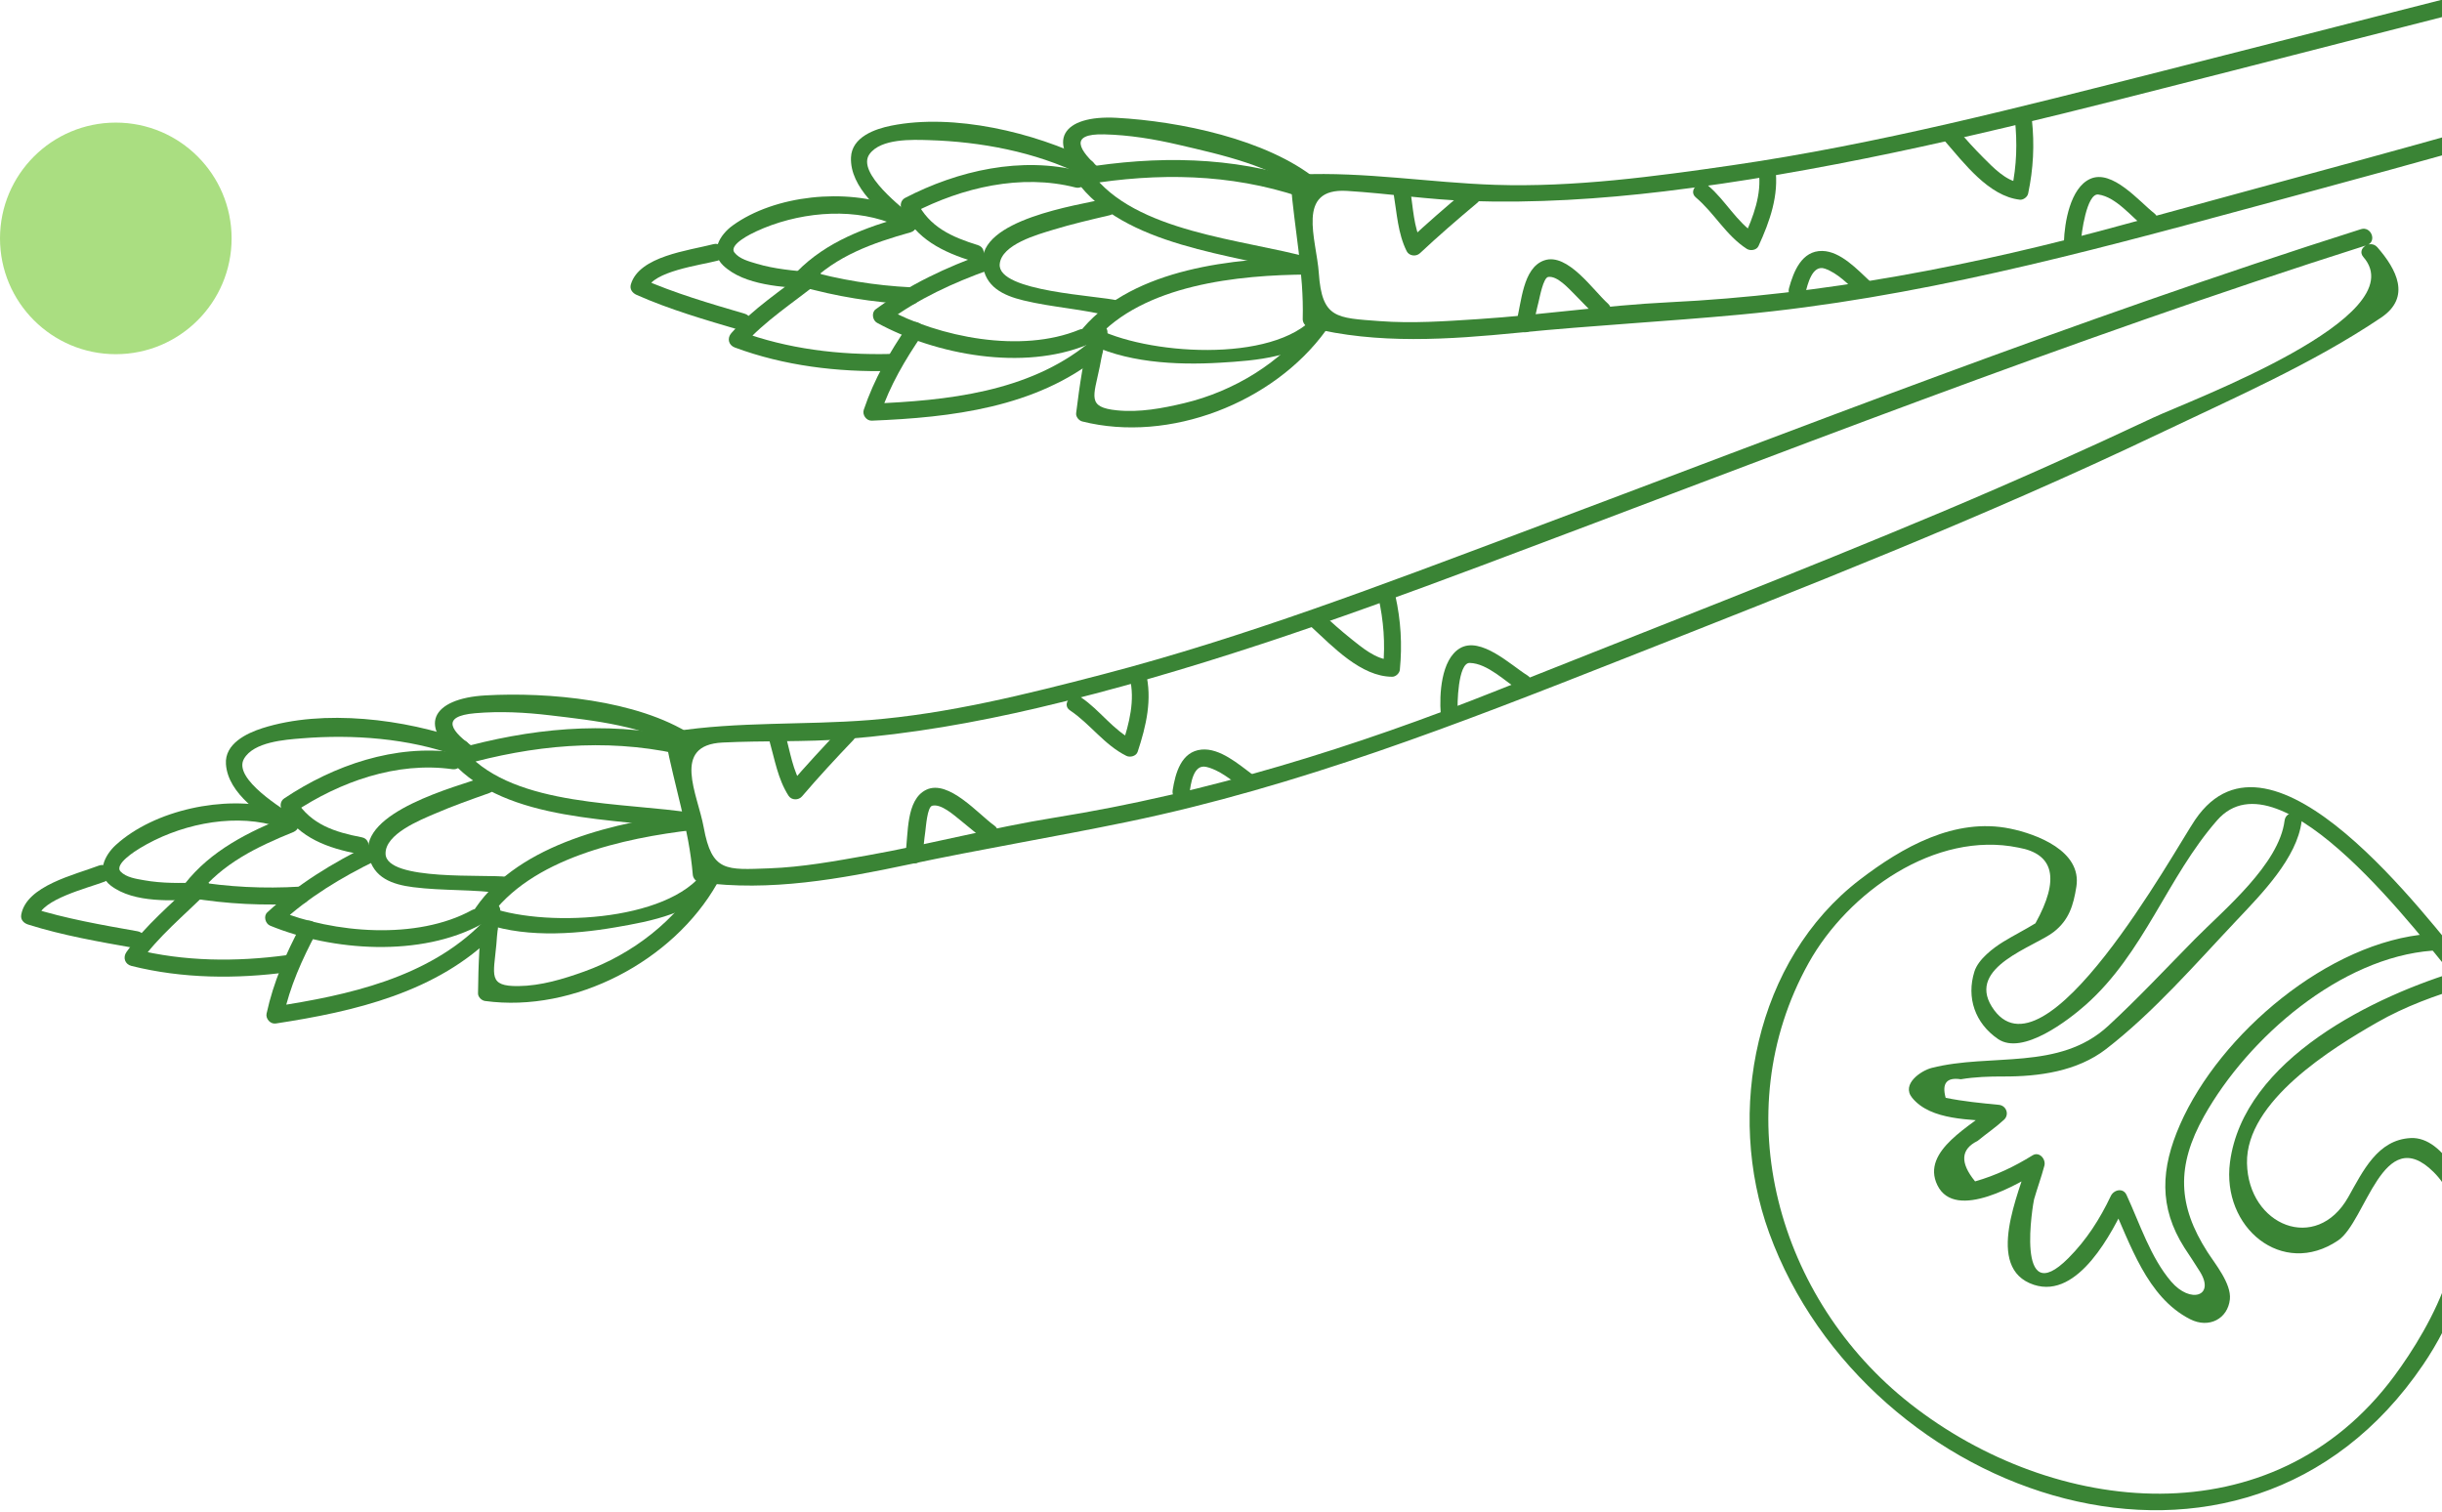 <svg width="239" height="148" viewBox="0 0 239 148" fill="none" xmlns="http://www.w3.org/2000/svg">
<g clip-path="url(#clip0_701_27)">
<path d="M11.333 34.667C5.075 34.667 0 29.593 0 23.333C0 17.075 5.075 12 11.333 12C17.592 12 22.667 17.075 22.667 23.333C22.667 29.593 17.592 34.667 11.333 34.667Z" fill="#AADE81"/>
<path d="M297.15 -11.876C267.006 -5.877 237.215 2.216 207.422 9.739C192.728 13.451 177.971 16.916 162.905 18.727C156.605 19.486 150.222 19.886 143.878 19.678C139.858 19.547 135.847 18.933 131.832 18.685C126.779 18.374 128.849 23.441 129.073 26.722C129.379 31.189 130.8 31.11 135.005 31.428C138.214 31.672 141.467 31.442 144.67 31.234C150.905 30.83 157.093 29.888 163.335 29.586C178.471 28.853 193.275 25.989 207.86 21.979C222.983 17.822 238.153 13.837 253.195 9.386C260.344 7.27 267.446 4.995 274.501 2.589C278.192 1.332 301.136 -4.35 296.692 -10.756C296.08 -11.64 297.55 -12.428 298.157 -11.555C299.77 -9.228 300.942 -6.338 297.753 -4.671C290.579 -0.922 282.525 1.56 274.902 4.208C256.928 10.452 238.518 15.387 220.163 20.36C203.676 24.826 187.365 29.205 170.301 30.794C163.09 31.467 155.861 31.852 148.646 32.561C141.819 33.231 134.81 33.728 128.096 32.029C127.741 31.941 127.488 31.576 127.499 31.215C127.624 26.726 126.674 22.355 126.326 17.896C126.289 17.423 126.754 17.096 127.173 17.078C133.596 16.797 139.926 17.881 146.335 18.091C154.05 18.342 161.942 17.277 169.55 16.173C183.774 14.11 197.747 10.47 211.664 6.949C239.908 -0.202 268.169 -7.806 296.75 -13.495C297.802 -13.704 298.204 -12.087 297.15 -11.876Z" fill="#3A8435"/>
<path d="M127.223 19.262C120.372 16.974 113.316 16.897 106.241 18.059C106.418 17.655 106.595 17.254 106.773 16.851C111.027 22.768 121.731 23.413 128.242 25.239C129.278 25.529 128.806 27.128 127.771 26.838C120.652 24.841 109.997 24.167 105.308 17.649C105.006 17.227 105.35 16.521 105.841 16.44C113.195 15.232 120.576 15.285 127.694 17.663C128.711 18.004 128.244 19.603 127.223 19.262" fill="#3A8435"/>
<path d="M127.992 26.871C121.23 26.908 111.871 27.838 107.156 33.306C107.112 32.867 107.068 32.429 107.023 31.991C111.992 34.72 124.614 35.642 128.702 30.958C129.408 30.15 130.546 31.369 129.845 32.172C127.379 34.999 122.873 35.292 119.389 35.501C115.137 35.755 109.967 35.507 106.145 33.407C105.634 33.127 105.682 32.476 106.012 32.093C111.044 26.257 120.803 25.243 128.021 25.205C129.099 25.198 129.065 26.866 127.992 26.871" fill="#3A8435"/>
<path d="M108.597 21.069C106.735 21.506 104.877 21.936 103.045 22.497C101.584 22.945 98 23.919 97.842 25.86C97.621 28.566 107.539 28.918 109.405 29.419C110.445 29.698 109.971 31.296 108.934 31.017C106.067 30.246 103.054 30.104 100.165 29.402C98.162 28.916 96.398 28.072 96.174 25.831C95.742 21.473 105.444 20.096 108.196 19.452C109.245 19.206 109.644 20.824 108.597 21.069Z" fill="#3A8435"/>
<path d="M105.252 18.349C99.937 16.989 94.164 18.354 89.383 20.833C89.494 20.457 89.605 20.079 89.716 19.703C90.944 22.232 93.158 23.198 95.713 23.995C96.739 24.315 96.269 25.914 95.242 25.594C92.262 24.664 89.667 23.417 88.251 20.499C88.057 20.098 88.167 19.587 88.584 19.37C93.772 16.68 99.97 15.279 105.723 16.75C106.766 17.017 106.291 18.616 105.252 18.349" fill="#3A8435"/>
<path d="M96.832 26.407C93.259 27.689 89.904 29.228 86.841 31.491C86.797 31.052 86.754 30.614 86.709 30.176C91.938 33.035 99.964 34.605 105.634 32.269C106.618 31.864 107.427 33.324 106.433 33.733C100.16 36.318 91.63 34.765 85.83 31.592C85.394 31.354 85.273 30.592 85.698 30.277C88.991 27.845 92.591 26.167 96.432 24.788C97.445 24.424 97.832 26.047 96.832 26.407" fill="#3A8435"/>
<path d="M89.108 22.742C85.413 23.785 81.862 25.024 79.118 27.826C79.006 27.358 78.894 26.889 78.782 26.42C82.187 27.388 85.635 27.944 89.17 28.122C90.242 28.176 90.214 29.843 89.14 29.788C85.459 29.602 81.858 29.027 78.311 28.019C77.684 27.841 77.541 27.055 77.975 26.613C80.914 23.613 84.748 22.244 88.708 21.123C89.745 20.829 90.138 22.449 89.108 22.742" fill="#3A8435"/>
<path d="M127.998 18.996C124.595 16.237 119.52 15.144 115.352 14.171C112.966 13.612 110.529 13.211 108.076 13.151C104.555 13.064 105.589 14.693 107.625 16.504C108.427 17.217 107.209 18.355 106.412 17.645C102.127 13.839 104.004 11.243 109.275 11.531C115.415 11.866 123.978 13.609 128.877 17.58C129.701 18.246 128.833 19.674 127.998 18.996" fill="#3A8435"/>
<path d="M129.766 32.348C124.633 39.431 114.452 43.396 105.92 41.25C105.59 41.167 105.279 40.788 105.323 40.436C105.663 37.679 106.061 34.982 106.763 32.29C107.035 31.249 108.633 31.722 108.362 32.761C108.065 33.789 107.822 34.829 107.635 35.883C107.03 38.835 106.355 39.866 109.324 40.163C111.535 40.385 113.77 39.966 115.911 39.456C120.709 38.312 125.441 35.484 128.35 31.469C128.976 30.605 130.398 31.475 129.766 32.348Z" fill="#3A8435"/>
<path d="M105.852 17.106C101.331 14.864 95.96 13.867 90.949 13.717C89.289 13.665 86.225 13.539 85.101 15.081C83.759 16.92 88.469 20.482 89.514 21.36C90.334 22.051 89.114 23.189 88.3 22.504C86.303 20.821 83.165 18.367 83.287 15.406C83.369 13.416 85.614 12.623 87.227 12.299C93.367 11.071 101.224 12.958 106.731 15.69C107.693 16.166 106.808 17.58 105.852 17.106" fill="#3A8435"/>
<path d="M107.632 34.837C101.377 39.898 93.107 40.861 85.323 41.173C84.791 41.196 84.371 40.6 84.538 40.105C85.549 37.108 87.064 34.483 88.847 31.876C89.451 30.993 90.871 31.866 90.263 32.755C88.568 35.234 87.103 37.712 86.137 40.575C85.876 40.221 85.614 39.864 85.352 39.507C92.654 39.212 100.606 38.384 106.488 33.623C107.318 32.953 108.47 34.158 107.632 34.837" fill="#3A8435"/>
<path d="M87.092 21.803C83.022 20.259 77.923 20.835 74.022 22.642C73.578 22.847 71.286 23.936 71.882 24.717C72.366 25.351 73.339 25.596 74.059 25.81C75.788 26.327 77.622 26.492 79.414 26.637C80.481 26.724 80.455 28.391 79.384 28.304C76.683 28.086 72.873 27.982 70.769 25.972C69.405 24.669 70.477 22.959 71.701 22.074C75.859 19.061 82.832 18.409 87.563 20.204C88.562 20.583 88.098 22.185 87.092 21.803Z" fill="#3A8435"/>
<path d="M80.096 27.651C77.582 29.678 74.875 31.384 72.72 33.818C72.607 33.349 72.495 32.881 72.383 32.412C77.085 34.161 82.134 34.761 87.131 34.644C88.208 34.62 88.172 36.287 87.101 36.311C81.974 36.431 76.737 35.804 71.912 34.01C71.29 33.778 71.144 33.092 71.576 32.604C73.732 30.17 76.44 28.465 78.953 26.438C79.784 25.769 80.935 26.974 80.096 27.651" fill="#3A8435"/>
<path d="M70.22 25.517C68.523 25.959 63.858 26.553 63.343 28.3C63.156 27.956 62.967 27.61 62.779 27.266C66.033 28.706 69.479 29.702 72.886 30.706C73.917 31.01 73.446 32.609 72.415 32.305C69.008 31.301 65.562 30.305 62.309 28.864C61.893 28.681 61.604 28.308 61.745 27.829C62.559 25.066 67.378 24.533 69.82 23.898C70.861 23.627 71.257 25.246 70.22 25.517Z" fill="#3A8435"/>
<path d="M138.017 18.588C138.308 20.313 138.343 22.186 139.133 23.779C138.698 23.71 138.262 23.64 137.828 23.571C139.651 21.862 141.541 20.23 143.455 18.626C144.276 17.939 145.425 19.147 144.599 19.84C142.685 21.443 140.794 23.076 138.972 24.784C138.591 25.142 137.909 25.061 137.668 24.577C136.804 22.83 136.717 20.879 136.398 18.988C136.221 17.933 137.839 17.528 138.017 18.588Z" fill="#3A8435"/>
<path d="M156.15 30.852C155.426 30.21 154.781 29.479 154.094 28.799C153.542 28.254 152.423 26.98 151.533 27.105C151.035 27.176 150.689 29.134 150.588 29.52C150.377 30.322 150.232 31.142 150.012 31.941C149.727 32.979 148.129 32.507 148.413 31.47C148.916 29.643 149.015 26.221 151.133 25.486C153.424 24.693 155.966 28.468 157.364 29.708C158.168 30.421 156.949 31.56 156.15 30.852Z" fill="#3A8435"/>
<path d="M173.75 16.431C174.124 19.11 173.209 21.685 172.103 24.086C171.915 24.495 171.301 24.579 170.956 24.355C168.928 23.047 167.79 20.86 165.975 19.326C165.156 18.634 166.375 17.496 167.189 18.182C168.886 19.618 169.945 21.72 171.834 22.939C171.452 23.029 171.07 23.118 170.688 23.208C171.582 21.263 172.437 19.006 172.131 16.831C171.983 15.775 173.601 15.368 173.75 16.431" fill="#3A8435"/>
<path d="M181.811 28.682C180.871 27.809 179.855 26.738 178.618 26.299C177.355 25.849 176.917 27.849 176.689 28.681C176.405 29.719 174.807 29.247 175.09 28.21C175.537 26.579 176.336 24.53 178.342 24.562C180.147 24.59 181.811 26.413 183.025 27.539C183.811 28.27 182.597 29.411 181.811 28.682Z" fill="#3A8435"/>
<path d="M198.862 11.7C199.129 14.162 199.007 16.528 198.495 18.947C198.424 19.282 198.025 19.584 197.681 19.545C194.647 19.207 192.22 15.958 190.357 13.825C189.653 13.018 190.861 11.87 191.572 12.681C192.384 13.613 193.21 14.53 194.084 15.405C195.017 16.338 196.32 17.724 197.711 17.878C197.439 18.078 197.169 18.278 196.896 18.476C197.379 16.201 197.445 13.979 197.196 11.671C197.079 10.604 198.748 10.648 198.862 11.7" fill="#3A8435"/>
<path d="M209.962 22.294C208.64 21.264 207.108 19.274 205.364 19.039C204.223 18.885 203.687 22.942 203.662 23.713C203.628 24.788 201.961 24.758 201.996 23.684C202.056 21.79 202.61 18.406 204.558 17.512C206.722 16.52 209.378 19.735 210.84 20.877C211.679 21.532 210.81 22.956 209.962 22.294" fill="#3A8435"/>
<path d="M231.639 23.997C202.344 33.297 173.633 44.639 144.856 55.414C130.663 60.731 116.381 65.808 101.608 69.277C95.43 70.729 89.131 71.833 82.803 72.329C78.793 72.644 74.739 72.478 70.721 72.676C65.665 72.926 68.283 77.733 68.87 80.969C69.668 85.375 71.071 85.138 75.286 84.99C78.502 84.876 81.71 84.287 84.87 83.726C91.022 82.634 97.067 81.013 103.238 80.022C118.2 77.617 132.595 73.131 146.646 67.531C161.217 61.724 175.852 56.084 190.308 49.996C197.179 47.1 203.986 44.054 210.731 40.881C214.26 39.223 236.434 31.035 231.308 25.16C230.601 24.35 231.976 23.403 232.675 24.204C234.536 26.338 236.021 29.081 233.036 31.09C226.322 35.611 218.591 38.969 211.308 42.446C194.137 50.642 176.386 57.585 158.695 64.559C142.803 70.824 127.078 76.982 110.295 80.451C103.202 81.918 96.06 83.102 88.969 84.605C82.257 86.027 75.347 87.297 68.486 86.352C68.124 86.303 67.831 85.968 67.803 85.609C67.43 81.134 66.001 76.895 65.162 72.502C65.073 72.035 65.499 71.659 65.913 71.595C72.265 70.605 78.677 70.981 85.069 70.479C92.765 69.875 100.491 67.942 107.929 66.003C121.838 62.377 135.321 57.213 148.763 52.172C176.041 41.938 203.286 31.25 231.062 22.432C232.085 22.108 232.663 23.671 231.639 23.997Z" fill="#3A8435"/>
<path d="M66.205 73.759C59.142 72.244 52.122 72.949 45.219 74.888C45.35 74.466 45.481 74.048 45.614 73.627C50.496 79.037 61.207 78.493 67.88 79.587C68.942 79.761 68.649 81.402 67.588 81.228C60.292 80.032 49.628 80.541 44.246 74.583C43.899 74.197 44.163 73.457 44.642 73.323C51.817 71.308 59.158 70.543 66.496 72.118C67.545 72.344 67.257 73.986 66.205 73.759" fill="#3A8435"/>
<path d="M67.812 81.236C61.095 82.022 51.897 83.982 47.816 89.939C47.724 89.508 47.632 89.077 47.539 88.647C52.779 90.809 65.426 90.328 68.97 85.22C69.583 84.338 70.849 85.424 70.241 86.3C68.103 89.383 63.657 90.173 60.217 90.766C56.02 91.49 50.854 91.815 46.823 90.152C46.284 89.93 46.26 89.277 46.545 88.86C50.9 82.503 60.487 80.415 67.656 79.578C68.727 79.451 68.878 81.112 67.812 81.236" fill="#3A8435"/>
<path d="M47.893 77.618C46.091 78.258 44.292 78.891 42.533 79.652C41.131 80.259 37.677 81.624 37.735 83.571C37.814 86.284 47.71 85.536 49.621 85.827C50.685 85.989 50.391 87.63 49.33 87.468C46.395 87.019 43.385 87.211 40.436 86.834C38.392 86.573 36.545 85.929 36.074 83.727C35.162 79.443 44.651 77.001 47.316 76.055C48.331 75.694 48.906 77.259 47.893 77.618Z" fill="#3A8435"/>
<path d="M44.268 75.285C38.835 74.522 33.249 76.517 28.772 79.511C28.84 79.125 28.909 78.737 28.978 78.352C30.478 80.728 32.785 81.444 35.413 81.953C36.468 82.157 36.178 83.799 35.122 83.594C32.057 83 29.34 82.047 27.61 79.305C27.372 78.928 27.425 78.407 27.816 78.146C32.674 74.897 38.678 72.819 44.559 73.644C45.626 73.793 45.33 75.435 44.268 75.285" fill="#3A8435"/>
<path d="M36.792 84.226C33.383 85.896 30.219 87.797 27.425 90.385C27.333 89.954 27.241 89.523 27.148 89.093C32.662 91.355 40.812 92.027 46.189 89.077C47.122 88.566 48.087 89.927 47.145 90.444C41.197 93.708 32.547 93.108 26.432 90.598C25.972 90.409 25.767 89.665 26.154 89.306C29.159 86.523 32.55 84.457 36.215 82.661C37.182 82.187 37.746 83.758 36.792 84.226" fill="#3A8435"/>
<path d="M28.709 81.439C25.152 82.885 21.761 84.51 19.344 87.598C19.181 87.145 19.017 86.692 18.854 86.238C22.346 86.823 25.833 86.993 29.366 86.779C30.438 86.714 30.595 88.374 29.522 88.438C25.842 88.661 22.2 88.489 18.563 87.879C17.92 87.772 17.691 87.006 18.073 86.519C20.662 83.212 24.321 81.427 28.132 79.874C29.13 79.468 29.7 81.034 28.709 81.439" fill="#3A8435"/>
<path d="M66.946 73.409C63.259 71.044 58.094 70.519 53.843 70.014C51.41 69.723 48.944 69.595 46.5 69.807C42.99 70.11 44.198 71.615 46.423 73.189C47.299 73.808 46.214 75.075 45.343 74.457C40.664 71.149 42.242 68.361 47.512 68.063C53.651 67.716 62.354 68.501 67.663 71.905C68.555 72.476 67.851 73.99 66.946 73.409" fill="#3A8435"/>
<path d="M70.182 86.483C65.864 94.091 56.185 99.16 47.468 97.972C47.131 97.925 46.78 97.584 46.784 97.229C46.818 94.451 46.914 91.727 47.314 88.973C47.469 87.908 49.11 88.202 48.955 89.264C48.774 90.319 48.648 91.379 48.579 92.448C48.304 95.449 47.747 96.548 50.731 96.514C52.953 96.49 55.128 95.826 57.199 95.082C61.84 93.414 66.23 90.079 68.677 85.767C69.203 84.839 70.714 85.546 70.182 86.483Z" fill="#3A8435"/>
<path d="M44.727 73.983C39.985 72.256 34.537 71.86 29.54 72.266C27.885 72.398 24.826 72.612 23.879 74.269C22.749 76.245 27.825 79.264 28.961 80.021C29.852 80.616 28.765 81.882 27.881 81.292C25.709 79.841 22.319 77.749 22.113 74.792C21.973 72.806 24.117 71.769 25.684 71.269C31.65 69.368 39.667 70.374 45.443 72.479C46.452 72.845 45.729 74.349 44.727 73.983" fill="#3A8435"/>
<path d="M48.46 91.408C42.804 97.131 34.691 99.003 26.989 100.176C26.463 100.257 25.98 99.712 26.091 99.201C26.764 96.111 27.979 93.333 29.462 90.546C29.964 89.601 31.473 90.312 30.967 91.262C29.557 93.914 28.375 96.539 27.732 99.492C27.433 99.168 27.134 98.842 26.834 98.517C34.059 97.415 41.869 95.712 47.189 90.329C47.939 89.57 49.217 90.641 48.46 91.408" fill="#3A8435"/>
<path d="M26.602 80.729C22.387 79.645 17.383 80.782 13.706 83.01C13.287 83.262 11.13 84.599 11.808 85.309C12.36 85.886 13.354 86.021 14.093 86.154C15.869 86.476 17.71 86.438 19.507 86.384C20.577 86.351 20.736 88.011 19.662 88.043C16.953 88.126 13.155 88.444 10.842 86.68C9.341 85.535 10.218 83.718 11.336 82.702C15.135 79.248 21.993 77.827 26.893 79.088C27.928 79.353 27.645 80.997 26.602 80.729Z" fill="#3A8435"/>
<path d="M20.297 87.316C18.023 89.609 15.522 91.604 13.649 94.261C13.485 93.808 13.322 93.355 13.159 92.901C18.025 94.119 23.11 94.156 28.063 93.487C29.131 93.343 29.279 95.004 28.218 95.146C23.136 95.834 17.861 95.79 12.868 94.542C12.223 94.38 12.003 93.715 12.378 93.182C14.251 90.524 16.753 88.529 19.026 86.237C19.778 85.48 21.056 86.55 20.297 87.316" fill="#3A8435"/>
<path d="M10.245 86.288C8.608 86.916 4.038 88.022 3.72 89.816C3.495 89.495 3.269 89.172 3.045 88.85C6.438 89.921 9.972 90.53 13.47 91.15C14.528 91.338 14.237 92.979 13.179 92.791C9.681 92.171 6.147 91.562 2.754 90.491C2.32 90.355 1.991 90.016 2.079 89.525C2.582 86.688 7.312 85.625 9.668 84.724C10.674 84.338 11.247 85.904 10.245 86.288Z" fill="#3A8435"/>
<path d="M76.859 71.894C77.339 73.577 77.581 75.434 78.543 76.93C78.102 76.91 77.662 76.889 77.223 76.867C78.845 74.968 80.543 73.136 82.267 71.33C83.007 70.557 84.284 71.629 83.538 72.41C81.814 74.215 80.116 76.047 78.494 77.947C78.155 78.344 77.468 78.34 77.175 77.885C76.123 76.245 75.82 74.315 75.294 72.471C75.001 71.442 76.564 70.861 76.859 71.894Z" fill="#3A8435"/>
<path d="M96.238 82.075C95.447 81.517 94.726 80.863 93.968 80.263C93.359 79.782 92.106 78.639 91.234 78.863C90.748 78.988 90.621 80.973 90.563 81.368C90.442 82.188 90.389 83.019 90.259 83.838C90.091 84.9 88.45 84.608 88.618 83.547C88.914 81.675 88.634 78.263 90.658 77.298C92.846 76.257 95.791 79.727 97.318 80.804C98.195 81.424 97.111 82.69 96.238 82.075Z" fill="#3A8435"/>
<path d="M112.132 65.794C112.801 68.415 112.176 71.076 111.343 73.584C111.202 74.011 110.6 74.163 110.233 73.978C108.073 72.903 106.7 70.855 104.726 69.532C103.835 68.935 104.921 67.669 105.806 68.261C107.651 69.499 108.936 71.471 110.949 72.474C110.579 72.606 110.209 72.737 109.839 72.868C110.512 70.836 111.112 68.499 110.567 66.371C110.304 65.337 111.866 64.754 112.132 65.794" fill="#3A8435"/>
<path d="M121.499 77.077C120.469 76.314 119.341 75.362 118.063 75.062C116.758 74.755 116.544 76.791 116.409 77.644C116.242 78.706 114.602 78.414 114.768 77.352C115.032 75.682 115.599 73.557 117.596 73.366C119.393 73.194 121.248 74.822 122.58 75.806C123.442 76.446 122.361 77.714 121.499 77.077Z" fill="#3A8435"/>
<path d="M136.566 58.311C137.104 60.728 137.245 63.094 137.004 65.554C136.97 65.895 136.607 66.239 136.261 66.238C133.208 66.239 130.436 63.279 128.349 61.365C127.56 60.64 128.633 59.365 129.429 60.094C130.34 60.93 131.262 61.749 132.228 62.523C133.258 63.346 134.707 64.579 136.106 64.579C135.858 64.807 135.611 65.036 135.363 65.263C135.59 62.948 135.41 60.733 134.907 58.467C134.673 57.419 136.336 57.278 136.566 58.311" fill="#3A8435"/>
<path d="M148.771 67.611C147.343 66.733 145.6 64.925 143.841 64.885C142.69 64.859 142.606 68.949 142.667 69.719C142.752 70.791 141.092 70.946 141.008 69.874C140.858 67.986 141.034 64.561 142.871 63.456C144.912 62.232 147.908 65.133 149.487 66.106C150.393 66.663 149.688 68.175 148.771 67.611" fill="#3A8435"/>
<path d="M240.998 94.914C232.407 97.434 219.574 103.657 218.25 113.758C217.413 120.149 223.366 125.092 228.825 121.414C231.574 119.562 233.211 109.789 238.175 114.713C243.578 120.077 237.837 129.94 234.335 134.671C222.44 150.742 201.003 148.429 186.948 137.386C173.986 127.203 168.824 108.951 177.014 94.251C180.874 87.325 189.418 81.284 197.537 82.959C201.05 83.575 201.607 86.045 199.21 90.37C198.184 90.999 197.106 91.54 196.076 92.169C195.086 92.777 193.618 93.882 193.238 95.089C192.436 97.647 193.297 100.149 195.544 101.692C197.953 103.349 202.5 99.792 204.118 98.36C209.845 93.292 212.115 85.852 216.99 80.289C223.247 73.149 237.095 91.96 240.472 95.971C241.165 96.796 242.419 95.698 241.729 94.877C237.606 89.979 222.358 69.195 214.841 80.236C212.845 83.167 200.002 106.622 194.939 98.525C192.491 94.61 199.118 92.69 201.01 91.206C202.489 90.046 202.925 88.624 203.215 86.79C203.771 83.277 199.302 81.632 196.744 81.104C191.314 79.983 186.165 82.927 182.029 86.094C171.771 93.949 168.858 108.87 173.148 120.667C182.651 146.789 219.512 159.594 237.162 133.559C240.007 129.364 241.991 124.313 241.806 119.208C241.711 116.588 239.235 111.226 235.946 111.388C232.693 111.547 231.264 114.623 229.824 117.172C226.702 122.693 220.042 119.971 219.914 113.852C219.79 107.782 228.262 102.581 232.66 100.065C235.371 98.512 238.344 97.424 241.329 96.549C242.354 96.248 242.031 94.612 240.998 94.914" fill="#3A8435"/>
<path d="M237.722 91.41C227.928 92.152 217.268 101.165 213.359 110.074C211.479 114.358 211.259 118.141 213.789 122.122C214.297 122.881 214.794 123.648 215.28 124.418C216.849 126.871 214.381 127.643 212.494 125.436C210.473 123.075 209.416 119.745 208.125 116.954C207.786 116.22 206.874 116.449 206.584 117.062C205.518 119.314 204.208 121.359 202.441 123.133C197.131 128.463 198.996 117.651 199.075 117.386C199.396 116.28 199.789 115.203 200.086 114.089C200.254 113.458 199.589 112.673 198.928 113.081C197.13 114.189 195.357 115.042 193.303 115.629C191.811 113.802 191.892 112.483 193.543 111.671C194.406 110.965 195.311 110.354 196.132 109.598C196.679 109.092 196.366 108.209 195.633 108.137C193.877 107.966 192.158 107.803 190.423 107.449C190.033 106.026 190.526 105.42 191.904 105.634C193.278 105.404 194.693 105.357 196.081 105.362C199.551 105.375 203.293 104.864 206.126 102.675C210.801 99.061 214.933 94.278 218.991 89.984C221.346 87.493 224.812 83.958 225.256 80.411C225.39 79.346 223.726 79.254 223.593 80.317C223.056 84.604 217.663 89.032 214.822 91.91C212.017 94.754 209.259 97.713 206.323 100.418C201.525 104.844 194.85 103.048 189.049 104.525C188.006 104.792 186.053 106.116 187.145 107.449C188.984 109.703 192.899 109.543 195.537 109.801C195.371 109.313 195.204 108.827 195.037 108.34C193.103 110.126 187.946 112.597 189.614 116.004C191.378 119.606 197.712 115.78 199.66 114.576C199.274 114.24 198.888 113.906 198.501 113.569C197.69 116.604 194.133 124.135 199.058 125.751C203.423 127.184 206.752 120.573 208.169 117.582C207.656 117.617 207.142 117.652 206.629 117.69C208.5 121.734 210.104 126.962 214.349 129.119C216.2 130.059 218.037 129.074 218.24 127.172C218.401 125.636 216.774 123.68 216.037 122.529C213.14 117.999 212.972 114.135 215.714 109.244C220.047 101.517 229.082 93.724 238.053 93.046C239.123 92.964 238.781 91.332 237.722 91.41" fill="#3A8435"/>
</g>
<defs>
<clipPath id="clip0_701_27">
<rect width="239" height="148" fill="white"/>
</clipPath>
</defs>
</svg>
